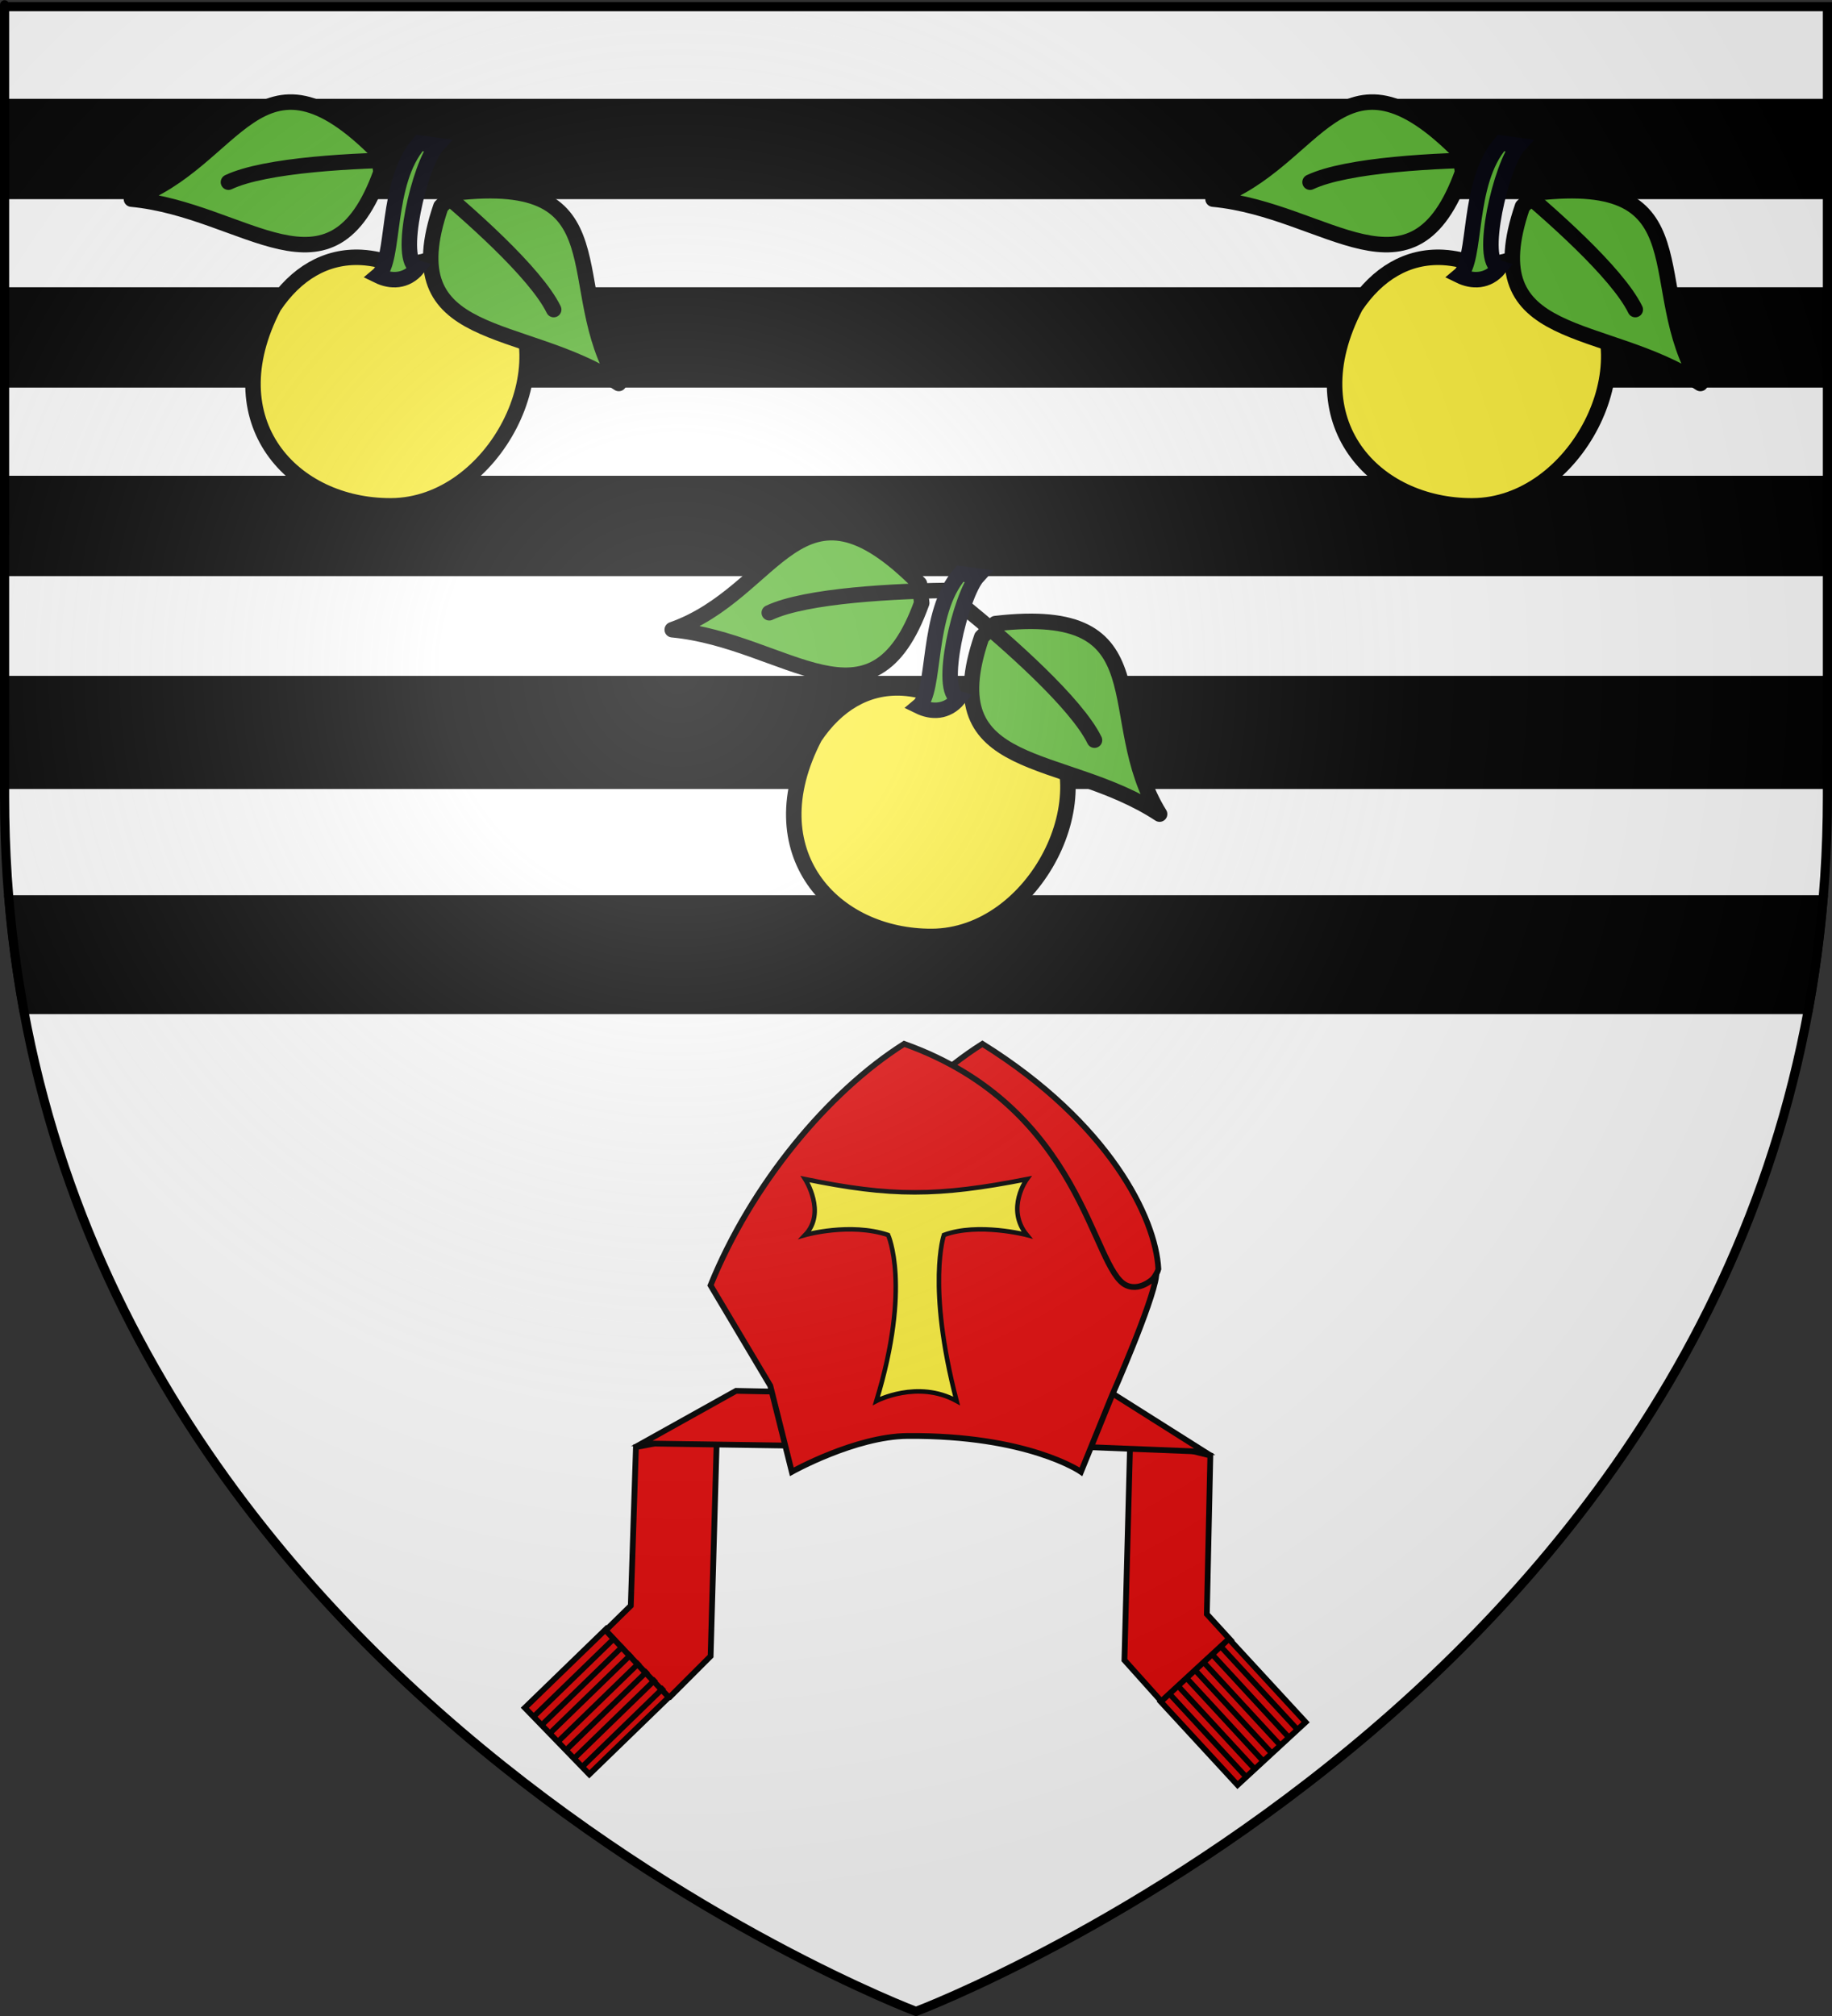 <?xml version="1.0" encoding="UTF-8" standalone="no"?>
<svg
   xmlns:dc="http://purl.org/dc/elements/1.1/"
   xmlns:cc="http://web.resource.org/cc/"
   xmlns:rdf="http://www.w3.org/1999/02/22-rdf-syntax-ns#"
   xmlns:svg="http://www.w3.org/2000/svg"
   xmlns="http://www.w3.org/2000/svg"
   xmlns:xlink="http://www.w3.org/1999/xlink"
   xmlns:sodipodi="http://sodipodi.sourceforge.net/DTD/sodipodi-0.dtd"
   xmlns:inkscape="http://www.inkscape.org/namespaces/inkscape"
   height="660"
   width="600"
   version="1.0"
   id="svg2"
   sodipodi:version="0.32"
   inkscape:version="0.44.1"
   sodipodi:docname="Blason_Forcelles-sous-Gugney_54.svg"
   sodipodi:docbase="L:\blasons"
   inkscape:export-filename="/Users/olivier/Desktop/Blason Rouge/Blason_Vide_3D.png"
   inkscape:export-xdpi="144"
   inkscape:export-ydpi="144">
  <rect width="100%" height="100%" fill="#333333" stroke="none"/>
  <sodipodi:namedview
     inkscape:window-height="712"
     inkscape:window-width="1024"
     inkscape:pageshadow="2"
     inkscape:pageopacity="0.0"
     guidetolerance="10.0"
     gridtolerance="10.0"
     objecttolerance="10.0"
     borderopacity="1.0"
     bordercolor="#666666"
     pagecolor="#ffffff"
     id="base"
     showgrid="false"
     height="660px"
     inkscape:zoom="0.39125"
     inkscape:cx="278.17779"
     inkscape:cy="164.04989"
     inkscape:window-x="-4"
     inkscape:window-y="-4"
     inkscape:current-layer="layer3"
     showguides="true"
     inkscape:guide-bbox="true" />
  <desc
     id="desc4">Flag of Canton of Valais (Wallis)</desc>
  <defs
     id="defs6">
    <linearGradient
       id="linearGradient2893">
      <stop
         style="stop-color:white;stop-opacity:0.314;"
         offset="0"
         id="stop2895" />
      <stop
         id="stop2897"
         offset="0.19"
         style="stop-color:white;stop-opacity:0.251;" />
      <stop
         style="stop-color:#6b6b6b;stop-opacity:0.125;"
         offset="0.6"
         id="stop2901" />
      <stop
         style="stop-color:black;stop-opacity:0.125;"
         offset="1"
         id="stop2899" />
    </linearGradient>
    <linearGradient
       id="linearGradient2885">
      <stop
         id="stop2887"
         offset="0"
         style="stop-color:white;stop-opacity:1;" />
      <stop
         style="stop-color:white;stop-opacity:1;"
         offset="0.229"
         id="stop2891" />
      <stop
         id="stop2889"
         offset="1"
         style="stop-color:black;stop-opacity:1;" />
    </linearGradient>
    <linearGradient
       id="linearGradient2955">
      <stop
         id="stop2867"
         offset="0"
         style="stop-color:#fd0000;stop-opacity:1;" />
      <stop
         style="stop-color:#e77275;stop-opacity:0.659;"
         offset="0.5"
         id="stop2873" />
      <stop
         style="stop-color:black;stop-opacity:0.323;"
         offset="1"
         id="stop2959" />
    </linearGradient>
    <radialGradient
       inkscape:collect="always"
       xlink:href="#linearGradient2955"
       id="radialGradient2961"
       cx="225.524"
       cy="218.901"
       fx="225.524"
       fy="218.901"
       r="300"
       gradientTransform="matrix(-4.167939e-4,2.183,-1.884,-3.599562e-4,615.597,-289.121)"
       gradientUnits="userSpaceOnUse" />
    <polygon
       id="star"
       transform="scale(53,53)"
       points="0,-1 0.588,0.809 -0.951,-0.309 0.951,-0.309 -0.588,0.809 0,-1 " />
    <clipPath
       id="clip">
      <path
         d="M 0,-200 L 0,600 L 300,600 L 300,-200 L 0,-200 z "
         id="path10" />
    </clipPath>
    <radialGradient
       inkscape:collect="always"
       xlink:href="#linearGradient2955"
       id="radialGradient1911"
       gradientUnits="userSpaceOnUse"
       gradientTransform="matrix(-4.167939e-4,2.183,-1.884,-3.599562e-4,615.597,-289.121)"
       cx="225.524"
       cy="218.901"
       fx="225.524"
       fy="218.901"
       r="300" />
    <radialGradient
       inkscape:collect="always"
       xlink:href="#linearGradient2955"
       id="radialGradient2865"
       gradientUnits="userSpaceOnUse"
       gradientTransform="matrix(0,1.749,-1.593,-1.049767e-7,551.788,-191.29)"
       cx="225.524"
       cy="218.901"
       fx="225.524"
       fy="218.901"
       r="300" />
    <radialGradient
       inkscape:collect="always"
       xlink:href="#linearGradient2955"
       id="radialGradient2871"
       gradientUnits="userSpaceOnUse"
       gradientTransform="matrix(0,1.386,-1.323,-5.741131e-8,-158.082,-109.541)"
       cx="225.524"
       cy="218.901"
       fx="225.524"
       fy="218.901"
       r="300" />
    <radialGradient
       inkscape:collect="always"
       xlink:href="#linearGradient2893"
       id="radialGradient3163"
       gradientUnits="userSpaceOnUse"
       gradientTransform="matrix(1.353,0,0,1.349,-77.629,-85.747)"
       cx="221.445"
       cy="226.331"
       fx="221.445"
       fy="226.331"
       r="300" />
    <radialGradient
       gradientTransform="matrix(1.353,0,0,1.349,-77.629,-85.747)"
       gradientUnits="userSpaceOnUse"
       xlink:href="#linearGradient2893"
       id="radialGradient9547"
       fy="226.331"
       fx="221.445"
       r="300"
       cy="226.331"
       cx="221.445" />
    <radialGradient
       gradientTransform="matrix(0,1.386,-1.323,-5.741131e-8,-158.082,-109.541)"
       gradientUnits="userSpaceOnUse"
       xlink:href="#linearGradient2955"
       id="radialGradient9545"
       fy="218.901"
       fx="225.524"
       r="300"
       cy="218.901"
       cx="225.524" />
    <radialGradient
       gradientTransform="matrix(0,1.749,-1.593,-1.049767e-7,551.788,-191.29)"
       gradientUnits="userSpaceOnUse"
       xlink:href="#linearGradient2955"
       id="radialGradient9543"
       fy="218.901"
       fx="225.524"
       r="300"
       cy="218.901"
       cx="225.524" />
    <radialGradient
       gradientTransform="matrix(-4.167939e-4,2.183,-1.884,-3.599562e-4,615.597,-289.121)"
       gradientUnits="userSpaceOnUse"
       xlink:href="#linearGradient2955"
       id="radialGradient9541"
       fy="218.901"
       fx="225.524"
       r="300"
       cy="218.901"
       cx="225.524" />
    <clipPath
       id="clipPath9537">
      <path
         id="path9539"
         d="M 0,-200 L 0,600 L 300,600 L 300,-200 L 0,-200 z " />
    </clipPath>
    <polygon
       id="polygon9535"
       transform="scale(53,53)"
       points="0,-1 0.588,0.809 -0.951,-0.309 0.951,-0.309 -0.588,0.809 0,-1 " />
    <radialGradient
       gradientTransform="matrix(-4.167939e-4,2.183,-1.884,-3.599562e-4,615.597,-289.121)"
       gradientUnits="userSpaceOnUse"
       xlink:href="#linearGradient2955"
       id="radialGradient9533"
       fy="218.901"
       fx="225.524"
       r="300"
       cy="218.901"
       cx="225.524" />
    <linearGradient
       id="linearGradient9525">
      <stop
         id="stop9527"
         offset="0"
         style="stop-color:#fd0000;stop-opacity:1" />
      <stop
         id="stop9529"
         offset="0.5"
         style="stop-color:#e77275;stop-opacity:0.659" />
      <stop
         id="stop9531"
         offset="1"
         style="stop-color:black;stop-opacity:0.323" />
    </linearGradient>
    <linearGradient
       id="linearGradient9517">
      <stop
         id="stop9519"
         offset="0"
         style="stop-color:white;stop-opacity:1" />
      <stop
         id="stop9521"
         offset="0.229"
         style="stop-color:white;stop-opacity:1" />
      <stop
         id="stop9523"
         offset="1"
         style="stop-color:black;stop-opacity:1" />
    </linearGradient>
    <linearGradient
       id="linearGradient9507">
      <stop
         id="stop9509"
         offset="0"
         style="stop-color:white;stop-opacity:0.314" />
      <stop
         id="stop9511"
         offset="0.19"
         style="stop-color:white;stop-opacity:0.251" />
      <stop
         id="stop9513"
         offset="0.6"
         style="stop-color:#6b6b6b;stop-opacity:0.125" />
      <stop
         id="stop9515"
         offset="1"
         style="stop-color:black;stop-opacity:0.125" />
    </linearGradient>
  </defs>
  <g
     inkscape:groupmode="layer"
     id="layer3"
     inkscape:label="Fond écu"
     style="display:inline">
    <path
       id="path2855"
       style="fill:white;fill-opacity:1;fill-rule:evenodd;stroke:none;stroke-width:1px;stroke-linecap:butt;stroke-linejoin:miter;stroke-opacity:1"
       d="M 300,658.5 C 300,658.5 598.5,546.18 598.5,260.728 C 598.5,-24.723 598.5,2.176 598.5,2.176 L 1.5,2.176 L 1.5,260.728 C 1.5,546.18 300,658.5 300,658.5 z "
       sodipodi:nodetypes="cccccc" />
    <path
       style="fill:black;fill-opacity:1;fill-rule:nonzero;stroke:black;stroke-width:2.475;stroke-miterlimit:4;stroke-dasharray:none;stroke-opacity:1"
       d="M 1.5 33.594 L 1.5 63.969 L 598.5 63.969 C 598.5 63.203 598.5 33.414 598.5 33.594 L 1.5 33.594 z "
       id="rect1948" />
    <path
       style="fill:black;fill-opacity:1;fill-rule:nonzero;stroke:black;stroke-width:2.475;stroke-miterlimit:4;stroke-dasharray:none;stroke-opacity:1"
       d="M 1.5 95.281 L 1.5 125.656 L 598.5 125.656 C 598.5 119.584 598.5 98.173 598.5 95.281 L 1.5 95.281 z "
       id="rect1960" />
    <path
       style="fill:black;fill-opacity:1;fill-rule:nonzero;stroke:black;stroke-width:2.475;stroke-miterlimit:4;stroke-dasharray:none;stroke-opacity:1"
       d="M 1.5 157 L 1.5 187.375 L 598.5 187.375 C 598.5 171.451 598.5 167.507 598.5 157 L 1.5 157 z "
       id="rect1976" />
    <path
       style="fill:black;fill-opacity:1;fill-rule:nonzero;stroke:black;stroke-width:2.791;stroke-miterlimit:4;stroke-dasharray:none;stroke-opacity:1"
       d="M 1.5 222.656 L 1.5 256.906 L 598.5 256.906 C 598.5 220.301 598.5 249.262 598.5 222.656 L 1.5 222.656 z "
       id="rect1982" />
    <path
       style="fill:black;fill-opacity:1;fill-rule:nonzero;stroke:black;stroke-width:2.932;stroke-miterlimit:4;stroke-dasharray:none;stroke-opacity:1"
       d="M 2.938 294.562 C 3.992 306.895 5.62 318.897 7.75 330.531 L 592.25 330.531 C 594.38 318.897 596.008 306.895 597.062 294.562 L 2.938 294.562 z "
       id="rect1994" />
    <g
       id="g11627"
       transform="translate(10.404,0)">
      <g
         transform="matrix(1.69,0,0,1.69,394.554,-418.299)"
         id="g11591">
        <path
           d="M -156.605,297.869 C -162.243,299.689 -164.903,297.622 -169.588,297.379 C -176.506,297.02 -182.304,300.574 -186.542,306.886 C -198.199,329.296 -182.883,345.607 -163.832,345.506 C -143.824,345.4 -129.874,317.646 -141.959,303.819 C -147.793,298.906 -153.945,297.256 -156.605,297.869 z "
           style="fill:#fcef3c;fill-opacity:1;fill-rule:nonzero;stroke:black;stroke-width:3;stroke-linecap:butt;stroke-linejoin:round;stroke-miterlimit:4;stroke-dasharray:none;stroke-opacity:1;display:inline"
           id="path5778"
           sodipodi:nodetypes="cscscc" />
        <path
           sodipodi:nodetypes="cccc"
           id="path4817"
           d="M -119.7,321.804 C -131.243,303.203 -118.422,281.082 -151.518,284.898 L -154.179,287.513 C -163.403,314.472 -138.34,309.555 -119.7,321.804 z "
           style="fill:#5ab532;fill-opacity:1;fill-rule:evenodd;stroke:black;stroke-width:3;stroke-linecap:butt;stroke-linejoin:round;stroke-miterlimit:4;stroke-dasharray:none;stroke-opacity:1" />
        <path
           sodipodi:nodetypes="cc"
           id="path4819"
           d="M -157.862,281.423 C -148.792,288.82 -135.774,300.396 -132.319,307.483"
           style="fill:#5ab532;fill-opacity:1;fill-rule:evenodd;stroke:black;stroke-width:3;stroke-linecap:round;stroke-linejoin:round;stroke-miterlimit:4;stroke-dasharray:none;stroke-opacity:1" />
        <path
           style="fill:#5ab532;fill-opacity:1;fill-rule:evenodd;stroke:black;stroke-width:3;stroke-linecap:butt;stroke-linejoin:round;stroke-miterlimit:4;stroke-dasharray:none;stroke-opacity:1"
           d="M -214.148,286.086 C -193.507,278.793 -189.675,253.513 -166.239,277.191 L -165.798,280.896 C -175.463,307.7 -191.943,288.188 -214.148,286.086 z "
           id="path8928"
           sodipodi:nodetypes="cccc" />
        <path
           style="fill:#5ab532;fill-opacity:1;fill-rule:evenodd;stroke:black;stroke-width:3;stroke-linecap:round;stroke-linejoin:round;stroke-miterlimit:4;stroke-dasharray:none;stroke-opacity:1"
           d="M -159.116,278.448 C -170.819,278.547 -188.217,279.436 -195.346,282.805"
           id="path8930"
           sodipodi:nodetypes="cc" />
        <path
           d="M -158.655,299.446 C -162.771,298.218 -158.236,279.282 -154.929,275.693 L -158.348,275.22 C -165.097,282.934 -162.903,298.019 -166.381,300.903 C -163.931,302.1 -160.955,302.18 -158.655,299.446 z "
           style="fill:#5ab532;fill-opacity:1;fill-rule:evenodd;stroke:#00000a;stroke-width:3;stroke-linecap:butt;stroke-linejoin:miter;stroke-miterlimit:4;stroke-dasharray:none;stroke-opacity:1;display:inline"
           id="path5780"
           sodipodi:nodetypes="ccccc" />
      </g>
      <g
         id="g11599"
         transform="matrix(1.69,0,0,1.69,748.785,-418.299)">
        <path
           sodipodi:nodetypes="cscscc"
           id="path11601"
           style="fill:#fcef3c;fill-opacity:1;fill-rule:nonzero;stroke:black;stroke-width:3;stroke-linecap:butt;stroke-linejoin:round;stroke-miterlimit:4;stroke-dasharray:none;stroke-opacity:1;display:inline"
           d="M -156.605,297.869 C -162.243,299.689 -164.903,297.622 -169.588,297.379 C -176.506,297.02 -182.304,300.574 -186.542,306.886 C -198.199,329.296 -182.883,345.607 -163.832,345.506 C -143.824,345.4 -129.874,317.646 -141.959,303.819 C -147.793,298.906 -153.945,297.256 -156.605,297.869 z " />
        <path
           style="fill:#5ab532;fill-opacity:1;fill-rule:evenodd;stroke:black;stroke-width:3;stroke-linecap:butt;stroke-linejoin:round;stroke-miterlimit:4;stroke-dasharray:none;stroke-opacity:1"
           d="M -119.7,321.804 C -131.243,303.203 -118.422,281.082 -151.518,284.898 L -154.179,287.513 C -163.403,314.472 -138.34,309.555 -119.7,321.804 z "
           id="path11603"
           sodipodi:nodetypes="cccc" />
        <path
           style="fill:#5ab532;fill-opacity:1;fill-rule:evenodd;stroke:black;stroke-width:3;stroke-linecap:round;stroke-linejoin:round;stroke-miterlimit:4;stroke-dasharray:none;stroke-opacity:1"
           d="M -157.862,281.423 C -148.792,288.82 -135.774,300.396 -132.319,307.483"
           id="path11605"
           sodipodi:nodetypes="cc" />
        <path
           sodipodi:nodetypes="cccc"
           id="path11607"
           d="M -214.148,286.086 C -193.507,278.793 -189.675,253.513 -166.239,277.191 L -165.798,280.896 C -175.463,307.7 -191.943,288.188 -214.148,286.086 z "
           style="fill:#5ab532;fill-opacity:1;fill-rule:evenodd;stroke:black;stroke-width:3;stroke-linecap:butt;stroke-linejoin:round;stroke-miterlimit:4;stroke-dasharray:none;stroke-opacity:1" />
        <path
           sodipodi:nodetypes="cc"
           id="path11609"
           d="M -159.116,278.448 C -170.819,278.547 -188.217,279.436 -195.346,282.805"
           style="fill:#5ab532;fill-opacity:1;fill-rule:evenodd;stroke:black;stroke-width:3;stroke-linecap:round;stroke-linejoin:round;stroke-miterlimit:4;stroke-dasharray:none;stroke-opacity:1" />
        <path
           sodipodi:nodetypes="ccccc"
           id="path11611"
           style="fill:#5ab532;fill-opacity:1;fill-rule:evenodd;stroke:#00000a;stroke-width:3;stroke-linecap:butt;stroke-linejoin:miter;stroke-miterlimit:4;stroke-dasharray:none;stroke-opacity:1;display:inline"
           d="M -158.655,299.446 C -162.771,298.218 -158.236,279.282 -154.929,275.693 L -158.348,275.22 C -165.097,282.934 -162.903,298.019 -166.381,300.903 C -163.931,302.1 -160.955,302.18 -158.655,299.446 z " />
      </g>
      <g
         transform="matrix(1.69,0,0,1.69,571.67,-277.33)"
         id="g11613">
        <path
           d="M -156.605,297.869 C -162.243,299.689 -164.903,297.622 -169.588,297.379 C -176.506,297.02 -182.304,300.574 -186.542,306.886 C -198.199,329.296 -182.883,345.607 -163.832,345.506 C -143.824,345.4 -129.874,317.646 -141.959,303.819 C -147.793,298.906 -153.945,297.256 -156.605,297.869 z "
           style="fill:#fcef3c;fill-opacity:1;fill-rule:nonzero;stroke:black;stroke-width:3;stroke-linecap:butt;stroke-linejoin:round;stroke-miterlimit:4;stroke-dasharray:none;stroke-opacity:1;display:inline"
           id="path11615"
           sodipodi:nodetypes="cscscc" />
        <path
           sodipodi:nodetypes="cccc"
           id="path11617"
           d="M -119.7,321.804 C -131.243,303.203 -118.422,281.082 -151.518,284.898 L -154.179,287.513 C -163.403,314.472 -138.34,309.555 -119.7,321.804 z "
           style="fill:#5ab532;fill-opacity:1;fill-rule:evenodd;stroke:black;stroke-width:3;stroke-linecap:butt;stroke-linejoin:round;stroke-miterlimit:4;stroke-dasharray:none;stroke-opacity:1" />
        <path
           sodipodi:nodetypes="cc"
           id="path11619"
           d="M -157.862,281.423 C -148.792,288.82 -135.774,300.396 -132.319,307.483"
           style="fill:#5ab532;fill-opacity:1;fill-rule:evenodd;stroke:black;stroke-width:3;stroke-linecap:round;stroke-linejoin:round;stroke-miterlimit:4;stroke-dasharray:none;stroke-opacity:1" />
        <path
           style="fill:#5ab532;fill-opacity:1;fill-rule:evenodd;stroke:black;stroke-width:3;stroke-linecap:butt;stroke-linejoin:round;stroke-miterlimit:4;stroke-dasharray:none;stroke-opacity:1"
           d="M -214.148,286.086 C -193.507,278.793 -189.675,253.513 -166.239,277.191 L -165.798,280.896 C -175.463,307.7 -191.943,288.188 -214.148,286.086 z "
           id="path11621"
           sodipodi:nodetypes="cccc" />
        <path
           style="fill:#5ab532;fill-opacity:1;fill-rule:evenodd;stroke:black;stroke-width:3;stroke-linecap:round;stroke-linejoin:round;stroke-miterlimit:4;stroke-dasharray:none;stroke-opacity:1"
           d="M -159.116,278.448 C -170.819,278.547 -188.217,279.436 -195.346,282.805"
           id="path11623"
           sodipodi:nodetypes="cc" />
        <path
           d="M -158.655,299.446 C -162.771,298.218 -158.236,279.282 -154.929,275.693 L -158.348,275.22 C -165.097,282.934 -162.903,298.019 -166.381,300.903 C -163.931,302.1 -160.955,302.18 -158.655,299.446 z "
           style="fill:#5ab532;fill-opacity:1;fill-rule:evenodd;stroke:#00000a;stroke-width:3;stroke-linecap:butt;stroke-linejoin:miter;stroke-miterlimit:4;stroke-dasharray:none;stroke-opacity:1;display:inline"
           id="path11625"
           sodipodi:nodetypes="ccccc" />
      </g>
    </g>
    <g
       id="g14140">
      <rect
         transform="matrix(0.696,0.718,-0.718,0.696,0,0)"
         width="30.325"
         height="37.083"
         x="521.106"
         y="228.647"
         style="fill:#e20909;fill-opacity:1;stroke:black;stroke-width:1.892;stroke-miterlimit:4;stroke-dasharray:none;stroke-opacity:1"
         id="rect2093" />
      <g
         transform="matrix(3.067,0,0,3.067,152.679,341.185)"
         id="g7159"
         style="stroke:black;stroke-width:0.617;stroke-miterlimit:4;stroke-dasharray:none;stroke-opacity:1;fill:#e20909;fill-opacity:1">
        <a
           id="a2083"
           style="fill:#e20909;fill-opacity:1;stroke:black;stroke-width:0.601;stroke-miterlimit:4;stroke-dasharray:none;stroke-opacity:1"
           transform="matrix(0.881,0.526,-0.526,0.881,47.768,-3.727)">
          <path
             id="path2085"
             style="fill:#e20909;fill-opacity:1;fill-rule:evenodd;stroke:black;stroke-width:0.601;stroke-linecap:butt;stroke-linejoin:miter;stroke-miterlimit:4;stroke-dasharray:none;stroke-opacity:1"
             d="M -1.345,54.093 L 6.653,68.538 L 5.724,72.082 C 5.724,72.082 14.956,74.722 14.988,74.691 L 16.477,68.787 L 5.077,48.403 L -1.345,54.093 z " />
        </a>
        <path
           id="path2089"
           style="fill:#e20909;fill-opacity:1;fill-rule:evenodd;stroke:black;stroke-width:0.617;stroke-linecap:butt;stroke-linejoin:miter;stroke-miterlimit:4;stroke-dasharray:none;stroke-opacity:1"
           d="M 28.82,37.219 L 18.756,42.831 L 39.272,43.138 L 44.874,37.547 L 28.82,37.219 z "
           sodipodi:nodetypes="ccccc" />
        <g
           id="g2095"
           style="fill:#e20909;fill-opacity:1;stroke:black;stroke-width:0.629;stroke-miterlimit:4;stroke-dasharray:none;stroke-opacity:1"
           transform="matrix(0.652,0.672,-0.736,0.715,-55.63,-140.082)">
          <path
             id="path2097"
             style="fill:#e20909;fill-opacity:1;fill-rule:evenodd;stroke:black;stroke-width:0.629;stroke-linecap:butt;stroke-linejoin:miter;stroke-miterlimit:4;stroke-dasharray:none;stroke-opacity:1"
             d="M 209.225,99.968 L 209.225,88.093" />
          <path
             id="path2099"
             style="fill:#e20909;fill-opacity:1;fill-rule:evenodd;stroke:black;stroke-width:0.629;stroke-linecap:butt;stroke-linejoin:miter;stroke-miterlimit:4;stroke-dasharray:none;stroke-opacity:1"
             d="M 210.552,99.968 L 210.552,88.093" />
          <path
             id="path2101"
             style="fill:#e20909;fill-opacity:1;fill-rule:evenodd;stroke:black;stroke-width:0.629;stroke-linecap:butt;stroke-linejoin:miter;stroke-miterlimit:4;stroke-dasharray:none;stroke-opacity:1"
             d="M 211.878,99.968 L 211.878,88.093" />
          <path
             id="path2103"
             style="fill:#e20909;fill-opacity:1;fill-rule:evenodd;stroke:black;stroke-width:0.629;stroke-linecap:butt;stroke-linejoin:miter;stroke-miterlimit:4;stroke-dasharray:none;stroke-opacity:1"
             d="M 213.204,99.968 L 213.204,88.093" />
          <path
             id="path2105"
             style="fill:#e20909;fill-opacity:1;fill-rule:evenodd;stroke:black;stroke-width:0.629;stroke-linecap:butt;stroke-linejoin:miter;stroke-miterlimit:4;stroke-dasharray:none;stroke-opacity:1"
             d="M 214.531,99.968 L 214.531,88.093" />
          <path
             id="path2107"
             style="fill:#e20909;fill-opacity:1;fill-rule:evenodd;stroke:black;stroke-width:0.629;stroke-linecap:butt;stroke-linejoin:miter;stroke-miterlimit:4;stroke-dasharray:none;stroke-opacity:1"
             d="M 215.857,99.968 L 215.857,88.093" />
          <path
             id="path2109"
             style="fill:#e20909;fill-opacity:1;fill-rule:evenodd;stroke:black;stroke-width:0.629;stroke-linecap:butt;stroke-linejoin:miter;stroke-miterlimit:4;stroke-dasharray:none;stroke-opacity:1"
             d="M 217.184,99.968 L 217.184,88.093" />
        </g>
      </g>
      <g
         transform="matrix(3.067,0,0,3.067,152.679,341.185)"
         id="g7172"
         style="stroke:black;stroke-width:0.617;stroke-miterlimit:4;stroke-dasharray:none;stroke-opacity:1;fill:#e20909;fill-opacity:1">
        <a
           id="a2115"
           style="fill:#e20909;fill-opacity:1;stroke:black;stroke-width:0.601;stroke-miterlimit:4;stroke-dasharray:none;stroke-opacity:1"
           transform="matrix(-0.908,0.477,0.477,0.908,52.441,-4.353)">
          <path
             id="path2117"
             style="fill:#e20909;fill-opacity:1;fill-rule:evenodd;stroke:black;stroke-width:0.601;stroke-linecap:butt;stroke-linejoin:miter;stroke-miterlimit:4;stroke-dasharray:none;stroke-opacity:1"
             d="M -1.345,54.093 L 6.653,68.538 L 5.724,72.082 C 5.724,72.082 14.956,74.722 14.988,74.691 L 16.477,68.787 L 5.077,48.403 L -1.345,54.093 z " />
        </a>
        <path
           id="path2121"
           style="fill:#e20909;fill-opacity:1;fill-rule:evenodd;stroke:black;stroke-width:0.617;stroke-linecap:butt;stroke-linejoin:miter;stroke-miterlimit:4;stroke-dasharray:none;stroke-opacity:1"
           d="M 69.12,37.568 L 78.863,43.722 L 58.36,42.906 L 53.072,37.017 L 69.12,37.568 z "
           sodipodi:nodetypes="ccccc" />
        <rect
           id="rect2125"
           style="fill:#e20909;fill-opacity:1;stroke:black;stroke-width:0.617;stroke-miterlimit:4;stroke-dasharray:none;stroke-opacity:1"
           y="102.047"
           x="-16.672"
           height="12.09"
           width="9.887"
           transform="matrix(-0.735,0.678,0.678,0.735,0,0)" />
        <g
           id="g2127"
           style="fill:#e20909;fill-opacity:1;stroke:black;stroke-width:0.629;stroke-miterlimit:4;stroke-dasharray:none;stroke-opacity:1"
           transform="matrix(-0.688,0.635,0.696,0.754,163.143,-134.847)">
          <path
             id="path2129"
             style="fill:#e20909;fill-opacity:1;fill-rule:evenodd;stroke:black;stroke-width:0.629;stroke-linecap:butt;stroke-linejoin:miter;stroke-miterlimit:4;stroke-dasharray:none;stroke-opacity:1"
             d="M 209.225,99.968 L 209.225,88.093" />
          <path
             id="path2131"
             style="fill:#e20909;fill-opacity:1;fill-rule:evenodd;stroke:black;stroke-width:0.629;stroke-linecap:butt;stroke-linejoin:miter;stroke-miterlimit:4;stroke-dasharray:none;stroke-opacity:1"
             d="M 210.552,99.968 L 210.552,88.093" />
          <path
             id="path2133"
             style="fill:#e20909;fill-opacity:1;fill-rule:evenodd;stroke:black;stroke-width:0.629;stroke-linecap:butt;stroke-linejoin:miter;stroke-miterlimit:4;stroke-dasharray:none;stroke-opacity:1"
             d="M 211.878,99.968 L 211.878,88.093" />
          <path
             id="path2135"
             style="fill:#e20909;fill-opacity:1;fill-rule:evenodd;stroke:black;stroke-width:0.629;stroke-linecap:butt;stroke-linejoin:miter;stroke-miterlimit:4;stroke-dasharray:none;stroke-opacity:1"
             d="M 213.204,99.968 L 213.204,88.093" />
          <path
             id="path2137"
             style="fill:#e20909;fill-opacity:1;fill-rule:evenodd;stroke:black;stroke-width:0.629;stroke-linecap:butt;stroke-linejoin:miter;stroke-miterlimit:4;stroke-dasharray:none;stroke-opacity:1"
             d="M 214.531,99.968 L 214.531,88.093" />
          <path
             id="path2139"
             style="fill:#e20909;fill-opacity:1;fill-rule:evenodd;stroke:black;stroke-width:0.629;stroke-linecap:butt;stroke-linejoin:miter;stroke-miterlimit:4;stroke-dasharray:none;stroke-opacity:1"
             d="M 215.857,99.968 L 215.857,88.093" />
          <path
             id="path2141"
             style="fill:#e20909;fill-opacity:1;fill-rule:evenodd;stroke:black;stroke-width:0.629;stroke-linecap:butt;stroke-linejoin:miter;stroke-miterlimit:4;stroke-dasharray:none;stroke-opacity:1"
             d="M 217.184,99.968 L 217.184,88.093" />
        </g>
      </g>
      <path
         id="path2147"
         style="fill:#e20909;fill-opacity:1;fill-rule:evenodd;stroke:black;stroke-width:1.892;stroke-linecap:butt;stroke-linejoin:miter;stroke-miterlimit:4;stroke-dasharray:none;stroke-opacity:1"
         d="M 258.347,420.794 C 271.653,387.919 296.701,357.588 321.748,341.738 C 363.295,367.657 378.539,398.76 379.38,415.471 C 378.364,421.256 342.5,457.505 317.443,456.016 L 277.915,453.668 L 258.347,420.794 z " />
      <path
         id="path2149"
         style="fill:#e20909;fill-opacity:1;fill-rule:evenodd;stroke:black;stroke-width:1.892;stroke-linecap:butt;stroke-linejoin:miter;stroke-miterlimit:4;stroke-dasharray:none;stroke-opacity:1"
         d="M 232.713,420.794 C 246.019,387.919 271.066,357.588 296.114,341.738 C 354.819,362.676 357.551,415.706 368.908,420.794 C 373.959,423.056 378.692,417.663 378.692,417.663 C 377.518,426.664 364.211,456.799 364.211,456.799 L 354.036,481.847 C 354.036,481.847 336.822,469.818 297.288,470.106 C 280.069,470.231 259.325,481.847 259.325,481.847 L 252.281,453.668 L 232.713,420.794 z " />
    </g>
    <path
       style="fill:#fcef3c;fill-opacity:1;stroke:black;stroke-width:1.482;stroke-miterlimit:4;stroke-dasharray:none;stroke-opacity:1;display:inline"
       d="M 263.694,386.034 C 263.694,386.034 270.728,396.957 263.694,404.31 C 263.694,404.31 278.393,400.154 290.862,404.31 C 290.862,404.31 298.535,420.919 287.025,458.646 C 287.025,458.646 300.506,451.612 313.295,458.646 C 303.45,420.803 309.138,404.31 309.138,404.31 C 320.328,400.154 336.306,404.31 336.306,404.31 C 329.272,395.678 336.306,386.034 336.306,386.034 C 306.986,391.789 291.83,391.789 263.694,386.034 z "
       id="rect5508"
       sodipodi:nodetypes="ccccccccc" />
  </g>
  <g
     inkscape:groupmode="layer"
     id="layer4"
     inkscape:label="Meubles" />
  <g
     inkscape:groupmode="layer"
     id="layer2"
     inkscape:label="Reflet final"
     sodipodi:insensitive="true">
    <path
       sodipodi:nodetypes="cccccc"
       d="M 300,658.5 C 300,658.5 598.5,546.18 598.5,260.728 C 598.5,-24.723 598.5,2.176 598.5,2.176 L 1.5,2.176 L 1.5,260.728 C 1.5,546.18 300,658.5 300,658.5 z "
       style="opacity:1;fill:url(#radialGradient3163);fill-opacity:1;fill-rule:evenodd;stroke:none;stroke-width:1px;stroke-linecap:butt;stroke-linejoin:miter;stroke-opacity:1"
       id="path2875"
       inkscape:export-xdpi="144"
       inkscape:export-ydpi="144" />
  </g>
  <g
     inkscape:groupmode="layer"
     id="layer1"
     inkscape:label="Contour final"
     sodipodi:insensitive="true">
    <path
       sodipodi:nodetypes="cccccc"
       d="M 300,658.5 C 300,658.5 1.5,546.18 1.5,260.728 C 1.5,-24.723 1.5,2.176 1.5,2.176 L 598.5,2.176 L 598.5,260.728 C 598.5,546.18 300,658.5 300,658.5 z "
       style="opacity:1;fill:none;fill-opacity:1;fill-rule:evenodd;stroke:#000000;stroke-width:3;stroke-linecap:butt;stroke-linejoin:miter;stroke-miterlimit:4;stroke-dasharray:none;stroke-opacity:1"
       id="path1411"
       inkscape:export-xdpi="144"
       inkscape:export-ydpi="144" />
  </g>
</svg>
